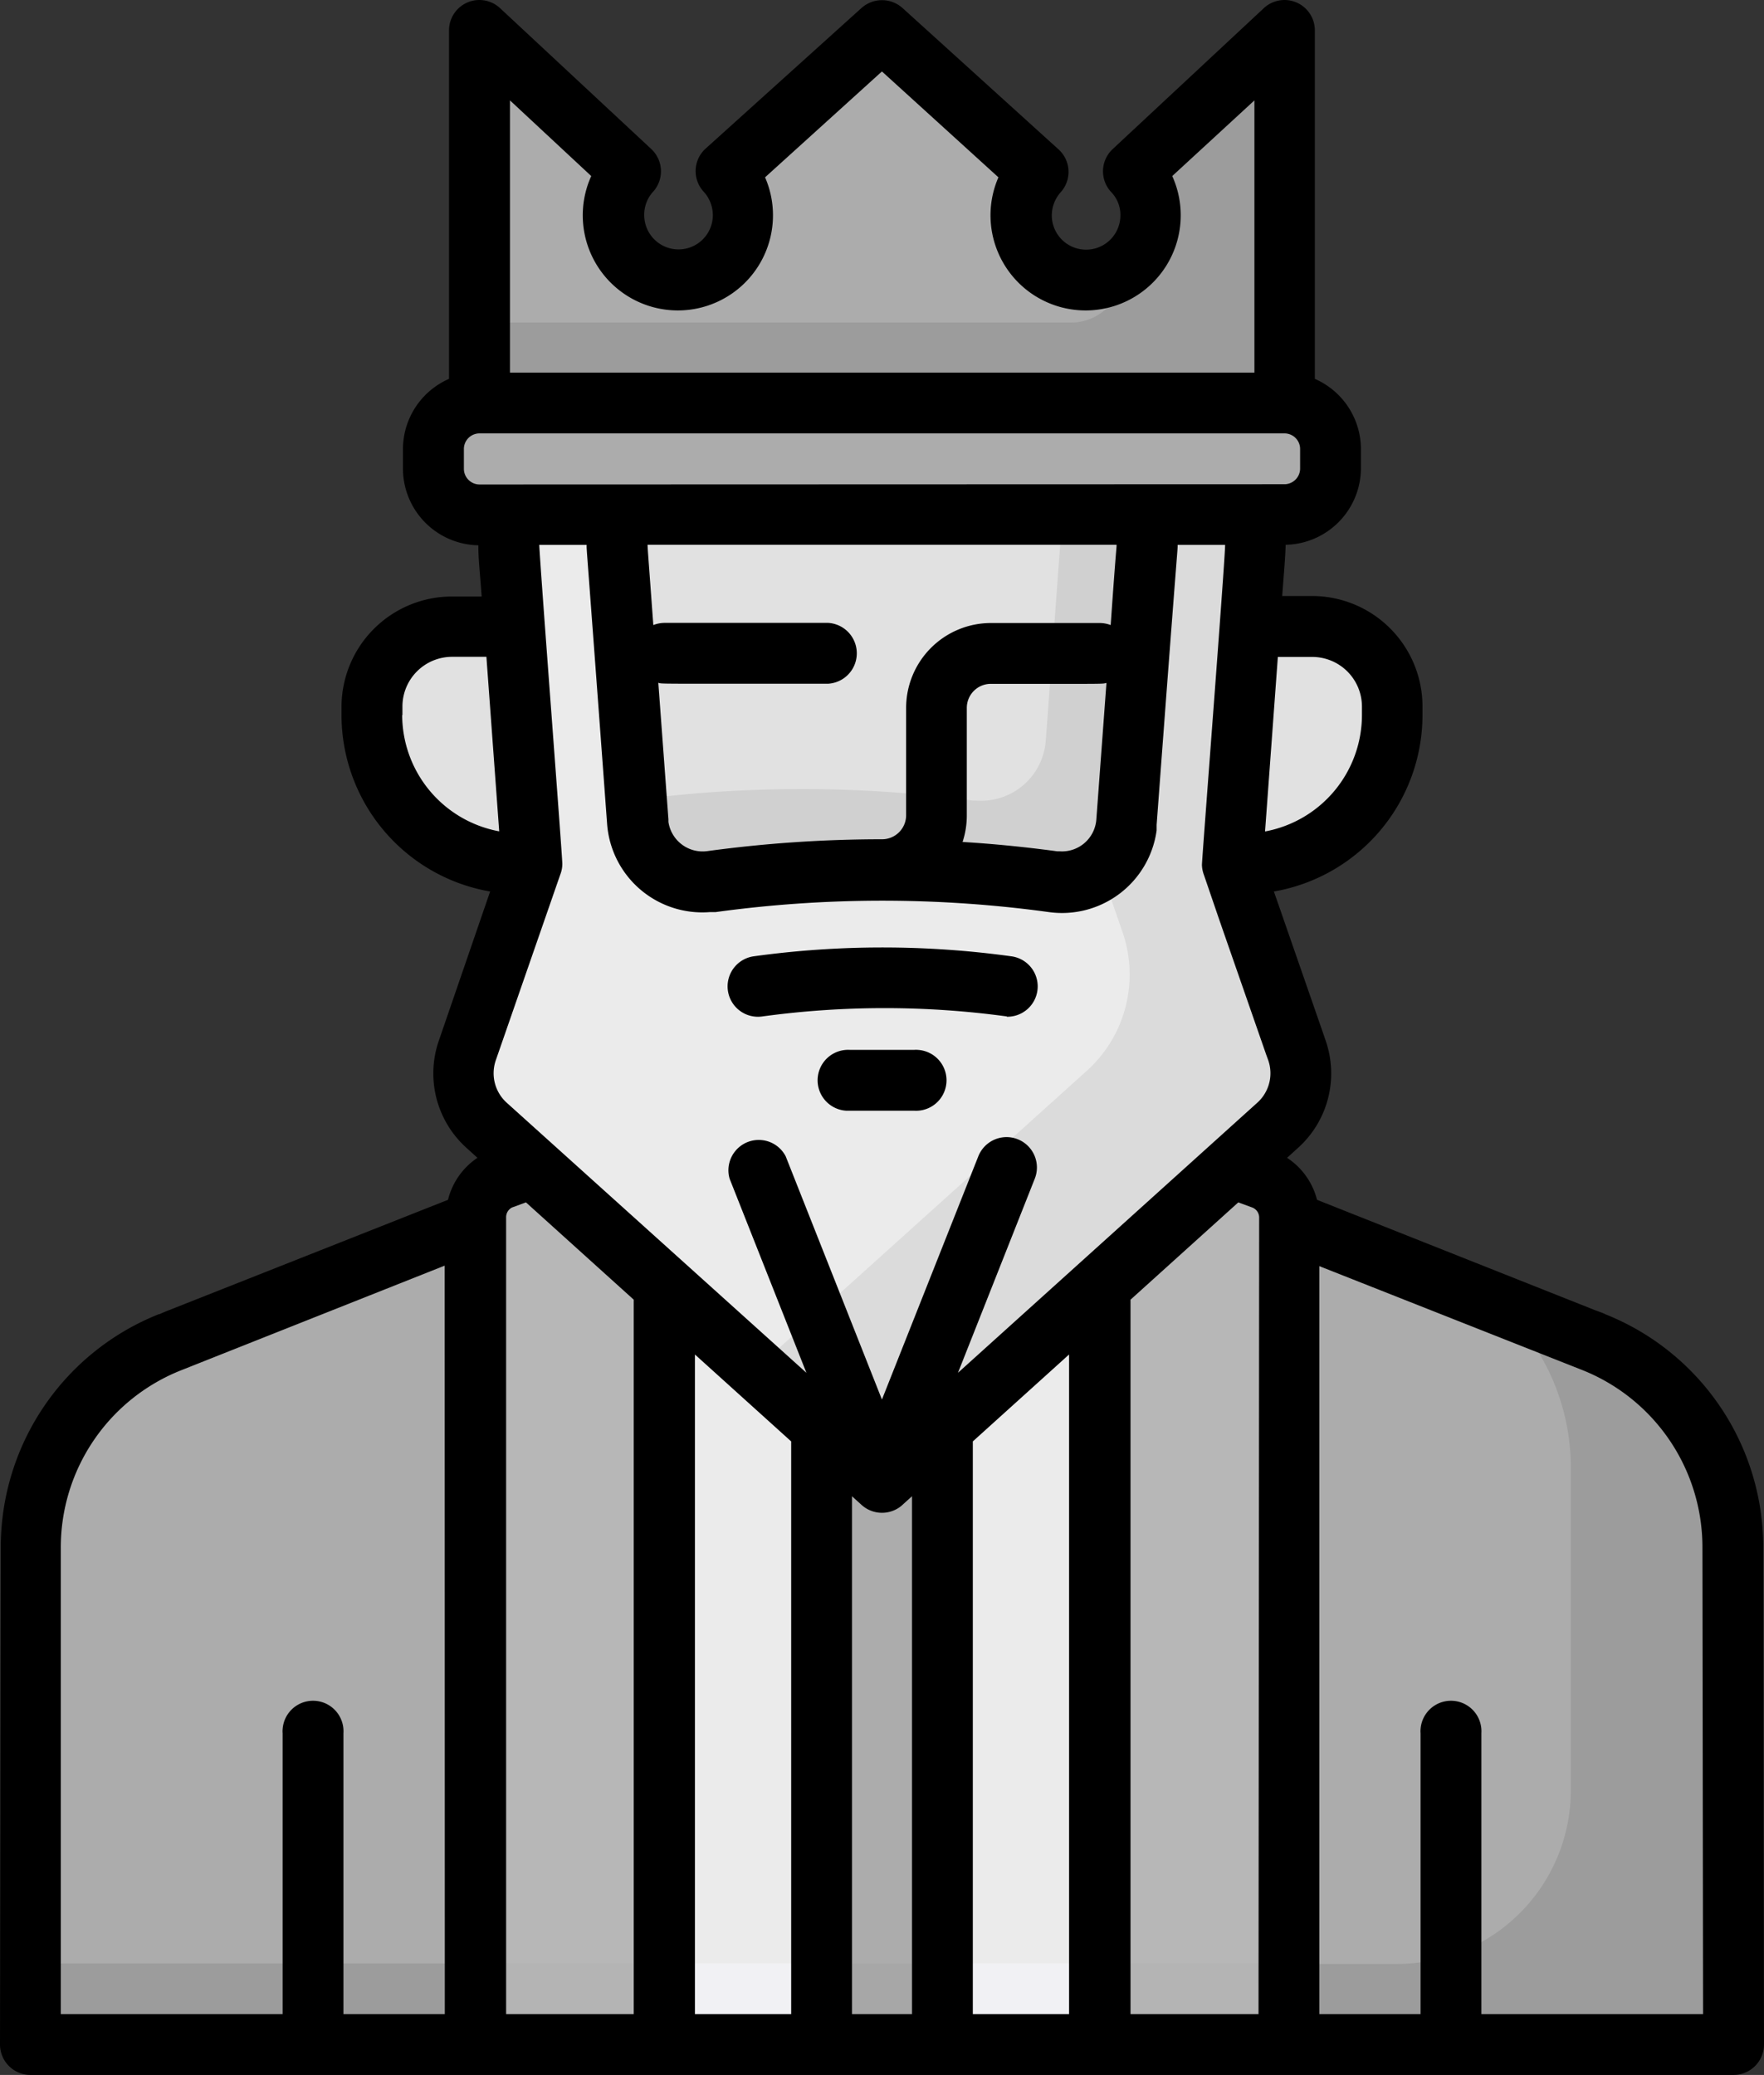 <svg xmlns="http://www.w3.org/2000/svg" viewBox="0 0 137.81 162.06"><rect x="0" y="0" width="137.81" height="162.06" fill="#333333" stroke="none"/><defs><style>.cls-1{fill:#acacac;}.cls-2{fill:#ebebeb;}.cls-3{fill:#f1f1f4;}.cls-4{fill:#9c9c9c;}.cls-5{fill:#b7b7b7;}.cls-6{fill:#b4b4b4;}.cls-7{fill:#a7a7a7;}.cls-8{fill:#e1e1e1;}.cls-9{fill:#dbdbdb;}.cls-10{fill:#d0d0d0;}.cls-11{fill:#000000;}</style></defs><g id="Layer_2" data-name="Layer 2"><g id="Layer_1-2" data-name="Layer 1"><g id="Layer_2-2" data-name="Layer 2"><g id="Layer_1-2-2" data-name="Layer 1-2"><g id="Layer_2-2-2" data-name="Layer 2-2"><g id="Layer_1-2-2-2" data-name="Layer 1-2-2"><path class="cls-1" d="M13.32,104.83A17.33,17.33,0,0,0,2.43,120.9l-.06,38.78H37.11V95.39Z"/><path class="cls-2" d="M68.9,115.78l-17-15.33v59.23h34V100.45Z"/><path class="cls-3" d="M51.92,153.35h34v6.33h-34Z"/><path class="cls-1" d="M135.38,120.9a17.33,17.33,0,0,0-10.89-16.07L100.7,95.39v64.29h34.74Z"/><path class="cls-4" d="M135.38,120.9a17.33,17.33,0,0,0-10.89-16.07L117.26,102a17.34,17.34,0,0,1,5.46,12.61v25.2a13.58,13.58,0,0,1-13.56,13.58H100.7v6.33h34.74Z"/><path class="cls-5" d="M41.65,91.19l-2.44.89a3.22,3.22,0,0,0-2.1,3v64.59H51.92V100.45Z"/><path class="cls-5" d="M98.6,92.08l-2.44-.89-10.27,9.26v59.23H100.7V95.09A3.22,3.22,0,0,0,98.6,92.08Z"/><path class="cls-1" d="M68.9,115.78l-4.71-4.26v48.16h9.43V111.52Z"/><path class="cls-4" d="M2.37,159.68H37.11v-6.33H2.38Z"/><path class="cls-6" d="M37.11,153.35H51.92v6.33H37.11Z"/><path class="cls-6" d="M85.89,153.35H100.7v6.33H85.89Z"/><path class="cls-7" d="M64.19,153.35h9.43v6.33H64.19Z"/><path class="cls-1" d="M100.35,40.19H37.46a3.6,3.6,0,0,1-3.6-3.6V35.07a3.61,3.61,0,0,1,3.6-3.59h62.89a3.61,3.61,0,0,1,3.6,3.59v1.52A3.6,3.6,0,0,1,100.35,40.19Z"/><path class="cls-1" d="M88.55,13.37a5,5,0,1,1-7.45.05l-12.2-11-12.19,11a5.06,5.06,0,1,1-7.45-.05l-11.8-11v29.1h62.89V2.38Z"/><path class="cls-4" d="M88.55,13.37a5,5,0,0,1-.14,7.07h0a5,5,0,0,1-.72.57v.18a4,4,0,0,1-4,4H37.46v6.33h62.89V2.38Z"/><path class="cls-8" d="M97.16,67.45h-.91l1.37-18.53h4.9a6.24,6.24,0,0,1,6.24,6.24v.69A11.6,11.6,0,0,1,97.16,67.45Z"/><path class="cls-8" d="M40.65,67.45h.91L40.19,48.92h-4.9a6.24,6.24,0,0,0-6.24,6.24h0v.69a11.6,11.6,0,0,0,11.6,11.6Z"/><path class="cls-2" d="M96.25,67.45,98,43.8a31.06,31.06,0,0,0,0-3.61H89.58a21.45,21.45,0,0,1,0,3L88,64.18a5.07,5.07,0,0,1-5.43,4.68h-.32A97.91,97.91,0,0,0,69,67.93h-.2a97.92,97.92,0,0,0-13.26.9,5.09,5.09,0,0,1-5.72-4.33v-.32l-1.55-21a21.45,21.45,0,0,1,0-3h-8.5a31.06,31.06,0,0,0,0,3.61l1.75,23.65L36.49,82A5.48,5.48,0,0,0,38,87.89l30.9,27.89L99.82,87.89a5.47,5.47,0,0,0,1.5-5.85Z"/><path class="cls-9" d="M101.32,82,96.25,67.45,98,43.8a31.06,31.06,0,0,0,0-3.61H89.58a21.45,21.45,0,0,1,0,3L88,64.18a5,5,0,0,1-2,3.73l1.69,4.87a10.13,10.13,0,0,1-2.78,10.85L59.07,106.9l9.83,8.88L99.82,87.89a5.47,5.47,0,0,0,1.5-5.85Z"/><path class="cls-8" d="M48.24,43.18l1.55,21a5.07,5.07,0,0,0,5.43,4.68h.32A98.17,98.17,0,0,1,68.81,68H69a98.17,98.17,0,0,1,13.27.9A5.07,5.07,0,0,0,88,64.54v-.36l1.54-21a21.45,21.45,0,0,0,0-3H48.23a21.45,21.45,0,0,0,0,3Z"/><path class="cls-10" d="M89.58,40.19H83L81.7,57.85a5.07,5.07,0,0,1-5.43,4.68H76a98.17,98.17,0,0,0-13.27-.9h-.2a98.07,98.07,0,0,0-12.81.84l.13,1.74a5.07,5.07,0,0,0,5.43,4.68h.32A98.17,98.17,0,0,1,68.82,68H69a98.17,98.17,0,0,1,13.27.9A5.08,5.08,0,0,0,88,64.56s0,0,0-.08v-.3l1.54-21a21.45,21.45,0,0,0,0-3Z"/><path class="cls-11" d="M78.64,79.41A2.37,2.37,0,0,0,79,74.69a73.61,73.61,0,0,0-20.11,0,2.37,2.37,0,0,0,.65,4.7,70.51,70.51,0,0,1,19.14,0Z"/><path class="cls-11" d="M66.41,82a2.38,2.38,0,0,0-.31,4.75h5.31A2.38,2.38,0,1,0,71.72,82a1.61,1.61,0,0,0-.31,0Z"/><path class="cls-11" d="M137.75,120.89a19.58,19.58,0,0,0-12.38-18.26s.08,0-.76-.3l-21.72-8.62a5.55,5.55,0,0,0-2.34-3.28l.86-.78a7.82,7.82,0,0,0,2.15-8.39l-.14-.41L99.79,70.4l-.27-.77a14,14,0,0,0,11.61-13.78v-.69a8.63,8.63,0,0,0-8.61-8.61h-2.35c.16-2.13.24-3,.27-4a6,6,0,0,0,5.88-6V35.07a6,6,0,0,0-3.6-5.48V2.38a2.37,2.37,0,0,0-4-1.73l-11.8,11A2.37,2.37,0,0,0,86.81,15h0a2.57,2.57,0,0,1,.72,1.82,2.68,2.68,0,0,1-5.36,0,2.73,2.73,0,0,1,.69-1.8,2.37,2.37,0,0,0-.16-3.35h0L70.5.62a2.4,2.4,0,0,0-3.19,0l-12.2,11A2.37,2.37,0,0,0,55,15l0,0h0a2.73,2.73,0,0,1,.69,1.8,2.68,2.68,0,1,1-5.36,0A2.65,2.65,0,0,1,51,15a2.38,2.38,0,0,0-.12-3.36L39.08.65a2.37,2.37,0,0,0-4,1.73V29.59a6,6,0,0,0-3.6,5.48v1.52a6,6,0,0,0,5.89,6c0,1,.08,1.61.26,4H35.29a8.63,8.63,0,0,0-8.61,8.61v.69A14,14,0,0,0,38.29,69.63l-4,11.63a7.82,7.82,0,0,0,2.15,8.39l.86.78A5.54,5.54,0,0,0,35,93.71l-21.8,8.62c-.84.33-.74.34-.76.3A19.58,19.58,0,0,0,.06,120.89L0,159.68a2.38,2.38,0,0,0,2.37,2.38H135.44a2.38,2.38,0,0,0,2.37-2.38h0Zm-103,36.42H26.83V135.37a2.38,2.38,0,0,0-4.75-.31h0a1.61,1.61,0,0,0,0,.31v21.94H4.75V120.9A14.88,14.88,0,0,1,14.21,107l20.53-8.15Zm67.78-106a3.88,3.88,0,0,1,3.87,3.86v.69a9.26,9.26,0,0,1-7.57,9.08l1-13.63ZM39.84,7.84l6.35,5.91a7.43,7.43,0,1,0,13.58.1L68.9,5.58,78,13.85a7.43,7.43,0,1,0,13.58-.1L98,7.84V29.1H39.84Zm-2.38,30a1.23,1.23,0,0,1-1.22-1.23V35.07a1.22,1.22,0,0,1,1.22-1.22h62.89a1.22,1.22,0,0,1,1.22,1.22h0v1.52a1.23,1.23,0,0,1-1.22,1.23ZM85.89,48.66H77.41a6.63,6.63,0,0,0-6.62,6.63v8.38a1.88,1.88,0,0,1-1.88,1.88,101.13,101.13,0,0,0-13.69.93,2.7,2.7,0,0,1-3-2.29V64l-.79-10.67c.38.09-.65.07,13.28.07a2.38,2.38,0,0,0,0-4.75H51.92a2.42,2.42,0,0,0-.88.17c-.42-5.71-.44-5.92-.45-6.27H87.23c0,.33,0-.28-.46,6.27A2.42,2.42,0,0,0,85.89,48.66Zm.55,4.68L85.65,64a2.69,2.69,0,0,1-2.88,2.49h-.18c-2.44-.33-4.92-.58-7.39-.73a6.66,6.66,0,0,0,.33-2.08V55.29a1.88,1.88,0,0,1,1.88-1.88C86.62,53.41,86.05,53.43,86.44,53.34Zm-55,2.51v-.69a3.88,3.88,0,0,1,3.87-3.86H38l1,13.63a9.26,9.26,0,0,1-7.58-9.08Zm18.1,101.46h-10V95.09a.85.85,0,0,1,.46-.78l1.09-.4,8.42,7.6v55.8Zm12.27,0H54.29V105.79l7.52,6.79Zm9.44,0H66.56V116.86l.75.68a2.38,2.38,0,0,0,3.1.08l.84-.76Zm12.27,0H76V112.58l7.52-6.79Zm14.8,0h-10v-55.8h0l8.42-7.6,1.09.4a.84.84,0,0,1,.54.78Zm-.09-71.19-23.39,21.1,6-15.16a2.37,2.37,0,1,0-4.41-1.75h0l-7.53,19-7.52-19A2.37,2.37,0,0,0,57,92.06l6,15.16L39.58,86.12a3.1,3.1,0,0,1-.85-3.3l5.05-14.54a2.24,2.24,0,0,0,.15-.81c0-.66-1.75-23.41-1.8-24.91h3.7c0,.56-.1-1.27,1.6,21.8a7.46,7.46,0,0,0,8,6.88h.46a95.63,95.63,0,0,1,26.07,0,7.46,7.46,0,0,0,8.4-6.39h0v-.43C92.08,41.29,92,43.12,92,42.56h3.71c0,1.17-1.82,24.63-1.81,25a2.44,2.44,0,0,0,.15.76L95.31,72l3.62,10.4.15.41A3.09,3.09,0,0,1,98.23,86.12Zm17.5,71.19V135.37a2.38,2.38,0,0,0-4.75-.31h0a1.61,1.61,0,0,0,0,.31v21.94h-7.91V98.89L123.6,107a14.9,14.9,0,0,1,9.4,13.9l.05,36.41Z"/></g></g></g></g></g></g></svg>